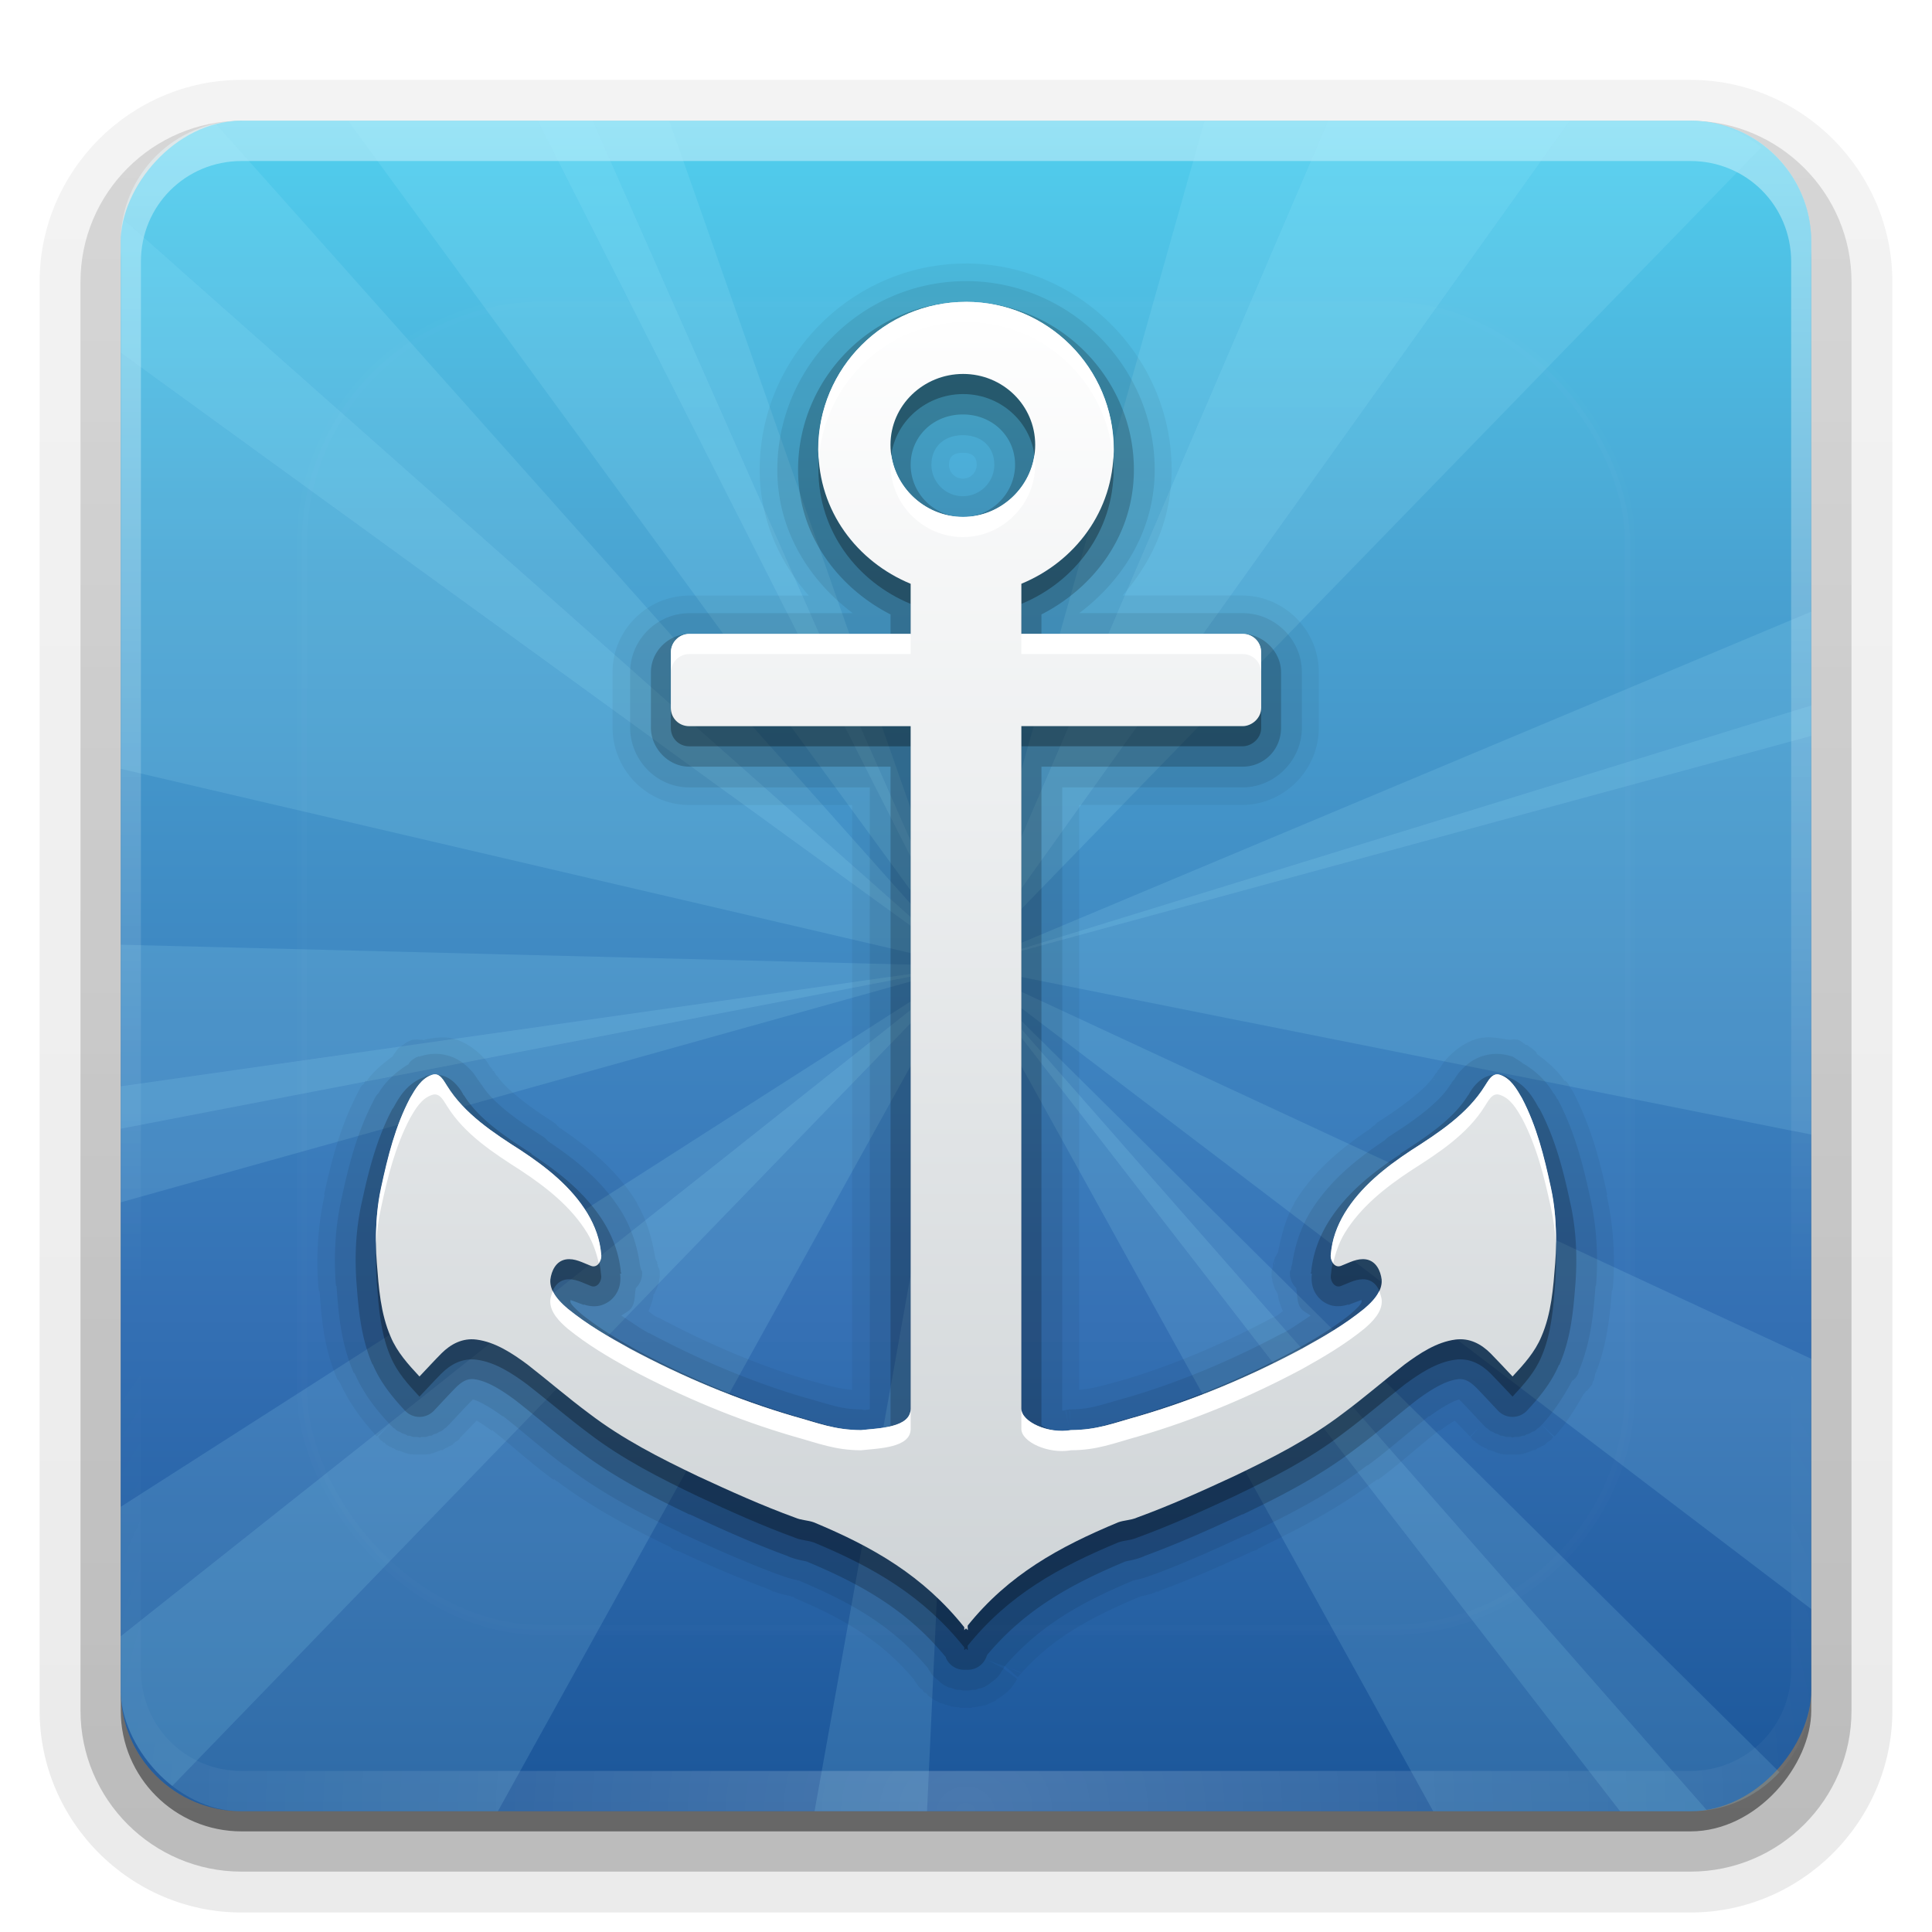 <?xml version="1.0" encoding="UTF-8" standalone="no"?>
<!-- Created with Inkscape (http://www.inkscape.org/) -->
<svg id="svg2408" xmlns:rdf="http://www.w3.org/1999/02/22-rdf-syntax-ns#" xmlns="http://www.w3.org/2000/svg" height="96" width="96" version="1.0" xmlns:cc="http://creativecommons.org/ns#" xmlns:xlink="http://www.w3.org/1999/xlink" xmlns:dc="http://purl.org/dc/elements/1.1/">
 <defs id="defs2410">
  <linearGradient id="ButtonShadow" y2="7.016" gradientUnits="userSpaceOnUse" x2="45.448" gradientTransform="matrix(1.006 0 0 .994 100 0)" y1="92.54" x1="45.448">
   <stop id="stop3750" offset="0"/>
   <stop id="stop3752" style="stop-opacity:.588" offset="1"/>
  </linearGradient>
  <linearGradient id="linearGradient3737">
   <stop id="stop3739" style="stop-color:#fff" offset="0"/>
   <stop id="stop3741" style="stop-color:#fff;stop-opacity:0" offset="1"/>
  </linearGradient>
  <linearGradient id="linearGradient3700">
   <stop id="stop3702" style="stop-color:#70a83e" offset="0"/>
   <stop id="stop3704" style="stop-color:#9fd058" offset="1"/>
  </linearGradient>
  <filter id="filter3174" color-interpolation-filters="sRGB">
   <feGaussianBlur id="feGaussianBlur3176" stdDeviation="1.71"/>
  </filter>
  <linearGradient id="linearGradient3188" y2="63.893" xlink:href="#linearGradient3737" gradientUnits="userSpaceOnUse" x2="36.357" y1="6" x1="36.357"/>
  <filter id="filter3794" height="1.384" width="1.384" color-interpolation-filters="sRGB" y="-.192" x="-.192">
   <feGaussianBlur id="feGaussianBlur3796" stdDeviation="5.28"/>
  </filter>
  <linearGradient id="linearGradient3613" y2="138.66" xlink:href="#linearGradient3737" gradientUnits="userSpaceOnUse" x2="48" y1="20.221" x1="48"/>
  <radialGradient id="radialGradient3619" xlink:href="#linearGradient3737" gradientUnits="userSpaceOnUse" cy="90.172" cx="48" gradientTransform="matrix(1.157 0 0 .996 -7.551 .197)" r="42"/>
  <clipPath id="clipPath3613">
   <rect id="rect3615" style="fill:#fff" rx="6" ry="6" height="84" width="84" y="6" x="6"/>
  </clipPath>
  <linearGradient id="linearGradient3617" y2="5.988" xlink:href="#linearGradient3700" gradientUnits="userSpaceOnUse" x2="48" y1="90" x1="48"/>
  <clipPath id="clipPath2973">
   <rect id="rect2975" style="fill:url(#linearGradient2977)" rx="6" ry="6" height="84" width="84" y="6" x="6"/>
  </clipPath>
  <linearGradient id="linearGradient2977" y2="5.988" gradientUnits="userSpaceOnUse" x2="48" y1="90" x1="48">
   <stop id="stop3702-4" style="stop-color:#70a83e" offset="0"/>
   <stop id="stop3704-4" style="stop-color:#9fd058" offset="1"/>
  </linearGradient>
  <linearGradient id="linearGradient3708" y2="5.988" gradientUnits="userSpaceOnUse" x2="48" gradientTransform="translate(0,-96)" y1="90" x1="48">
   <stop id="stop4627" style="stop-color:#51cfee" offset="0"/>
   <stop id="stop4629" style="stop-color:#49a3d2" offset=".262"/>
   <stop id="stop4631" style="stop-color:#3470b4" offset=".705"/>
   <stop id="stop4633" style="stop-color:#1b5699" offset="1"/>
  </linearGradient>
  <linearGradient id="linearGradient2928" y2="226.18" gradientUnits="userSpaceOnUse" x2="116.3" gradientTransform="matrix(.328 0 0 .341 6.361 3.973)" y1="32.375" x1="116.3">
   <stop id="stop3204" style="stop-color:#fff" offset="0"/>
   <stop id="stop3206" style="stop-color:#ced3d6" offset="1"/>
  </linearGradient>
  <linearGradient id="linearGradient3721" y2="90.239" xlink:href="#ButtonShadow" gradientUnits="userSpaceOnUse" x2="32.251" gradientTransform="translate(0,-97)" y1="6.132" x1="32.251"/>
  <linearGradient id="linearGradient3725" y2="90.239" xlink:href="#ButtonShadow" gradientUnits="userSpaceOnUse" x2="32.251" gradientTransform="matrix(1.024 0 0 1.012 -1.143 -98.071)" y1="6.132" x1="32.251"/>
 </defs>
 <g id="layer2" style="display:none">
  <rect id="rect3745" style="opacity:.9;filter:url(#filter3174);fill:url(#ButtonShadow)" rx="6" ry="6" height="85" width="86" y="7" x="105"/>
 </g>
 <g id="layer3">
  <path id="path3786" style="opacity:0.08;fill:url(#linearGradient3725)" d="m12-95.031c-5.511 0-10.031 4.52-10.031 10.031v71c0 5.511 4.52 10.031 10.031 10.031h72c5.511 0 10.031-4.52 10.031-10.031v-71c0-5.511-4.52-10.031-10.031-10.031h-72z" transform="scale(1,-1)"/>
  <path id="path3778" style="opacity:.1;fill:url(#linearGradient3725)" d="m12-94.031c-4.972 0-9.031 4.06-9.031 9.031v71c0 4.972 4.06 9.031 9.031 9.031h72c4.972 0 9.031-4.06 9.031-9.031v-71c0-4.972-4.06-9.031-9.031-9.031h-72z" transform="scale(1,-1)"/>
  <path id="path3770" style="opacity:.2;fill:url(#linearGradient3725)" d="m12-93c-4.409 0-8 3.591-8 8v71c0 4.409 3.591 8 8 8h72c4.409 0 8-3.591 8-8v-71c0-4.409-3.591-8-8-8h-72z" transform="scale(1,-1)"/>
  <rect id="rect3723" style="opacity:.3;fill:url(#linearGradient3725)" transform="scale(1,-1)" rx="7" ry="7" height="85" width="86" y="-92" x="5"/>
  <rect id="rect3716" style="opacity:.45;fill:url(#linearGradient3721)" transform="scale(1,-1)" rx="6" ry="6" height="84" width="84" y="-91" x="6"/>
 </g>
 <g id="layer1">
  <rect id="rect2419" style="fill:url(#linearGradient3708)" transform="scale(1,-1)" rx="6" ry="6" height="84" width="84" y="-90" x="6"/>
  <path id="rect3728" style="opacity:.4;fill:url(#linearGradient3188)" d="m12 6c-3.324 0-6 2.676-6 6v2 68 2c0 0.335 0.041 0.651 0.094 0.969 0.049 0.296 0.097 0.597 0.188 0.875 0.01 0.03 0.021 0.064 0.031 0.094 0.099 0.288 0.235 0.547 0.375 0.812 0.145 0.274 0.316 0.536 0.5 0.781 0.184 0.246 0.374 0.473 0.594 0.688 0.44 0.428 0.943 0.815 1.5 1.094 0.279 0.14 0.573 0.247 0.875 0.344-0.256-0.1-0.487-0.236-0.719-0.375-0.007-0.004-0.024 0.004-0.031 0-0.032-0.019-0.062-0.043-0.094-0.062-0.12-0.077-0.231-0.164-0.344-0.25-0.106-0.081-0.213-0.161-0.312-0.25-0.178-0.162-0.347-0.346-0.5-0.531-0.107-0.131-0.218-0.266-0.312-0.407-0.025-0.038-0.038-0.086-0.063-0.125-0.065-0.103-0.13-0.204-0.187-0.312-0.101-0.195-0.206-0.416-0.281-0.625-0.008-0.022-0.024-0.041-0.031-0.063-0.032-0.092-0.036-0.187-0.062-0.281-0.03-0.107-0.07-0.203-0.094-0.313-0.073-0.341-0.125-0.698-0.125-1.062v-2-68-2c0-2.782 2.218-5 5-5h2 68 2c2.782 0 5 2.218 5 5v2 68 2c0 0.364-0.052 0.721-0.125 1.062-0.044 0.207-0.088 0.398-0.156 0.594-0.008 0.022-0.023 0.041-0.031 0.062-0.063 0.174-0.138 0.367-0.219 0.531-0.042 0.083-0.079 0.17-0.125 0.25-0.055 0.097-0.127 0.188-0.188 0.281-0.094 0.141-0.205 0.276-0.312 0.406-0.143 0.174-0.303 0.347-0.469 0.5-0.011 0.01-0.02 0.021-0.031 0.031-0.138 0.126-0.285 0.234-0.438 0.344-0.103 0.073-0.204 0.153-0.312 0.219-0.007 0.004-0.024-0.004-0.031 0-0.232 0.139-0.463 0.275-0.719 0.375 0.302-0.097 0.596-0.204 0.875-0.344 0.557-0.279 1.06-0.666 1.5-1.094 0.22-0.214 0.409-0.442 0.594-0.688s0.355-0.508 0.5-0.781c0.14-0.265 0.276-0.525 0.375-0.812 0.01-0.031 0.021-0.063 0.031-0.094 0.09-0.278 0.139-0.579 0.188-0.875 0.053-0.318 0.094-0.634 0.094-0.969v-2-68-2c0-3.324-2.676-6-6-6h-72z"/>
  <path id="path3615" style="opacity:.2;fill:url(#radialGradient3619)" d="m12 90c-3.324 0-6-2.676-6-6v-2-68-2c0-0.335 0.041-0.651 0.094-0.969 0.049-0.296 0.097-0.597 0.188-0.875 0.01-0.03 0.021-0.063 0.031-0.094 0.099-0.287 0.235-0.547 0.375-0.812 0.145-0.274 0.316-0.536 0.5-0.781 0.184-0.246 0.374-0.473 0.594-0.688 0.44-0.428 0.943-0.815 1.5-1.094 0.279-0.14 0.574-0.247 0.875-0.344-0.256 0.1-0.486 0.236-0.719 0.375-0.007 0.004-0.024-0.004-0.031 0-0.032 0.019-0.062 0.043-0.094 0.062-0.12 0.077-0.231 0.164-0.344 0.25-0.106 0.081-0.213 0.161-0.312 0.25-0.178 0.161-0.347 0.345-0.5 0.531-0.107 0.13-0.218 0.265-0.312 0.406-0.025 0.038-0.038 0.086-0.063 0.125-0.065 0.103-0.13 0.204-0.187 0.312-0.101 0.195-0.206 0.416-0.281 0.625-0.008 0.022-0.024 0.041-0.031 0.063-0.032 0.092-0.036 0.187-0.062 0.281-0.03 0.107-0.07 0.203-0.094 0.312-0.073 0.342-0.125 0.699-0.125 1.062v2 68 2c0 2.782 2.218 5 5 5h2 68 2c2.782 0 5-2.218 5-5v-2-68-2c0-0.364-0.052-0.721-0.125-1.062-0.044-0.207-0.088-0.398-0.156-0.594-0.008-0.022-0.024-0.041-0.031-0.063-0.063-0.174-0.139-0.367-0.219-0.531-0.042-0.083-0.079-0.17-0.125-0.25-0.055-0.097-0.127-0.188-0.188-0.281-0.094-0.141-0.205-0.276-0.312-0.406-0.143-0.174-0.303-0.347-0.469-0.5-0.011-0.01-0.02-0.021-0.031-0.031-0.139-0.126-0.285-0.234-0.438-0.344-0.102-0.073-0.204-0.153-0.312-0.219-0.007-0.004-0.024 0.004-0.031 0-0.232-0.139-0.463-0.275-0.719-0.375 0.302 0.097 0.596 0.204 0.875 0.344 0.557 0.279 1.06 0.666 1.5 1.094 0.22 0.214 0.409 0.442 0.594 0.688s0.355 0.508 0.5 0.781c0.14 0.265 0.276 0.525 0.375 0.812 0.01 0.031 0.021 0.063 0.031 0.094 0.09 0.278 0.139 0.579 0.188 0.875 0.053 0.318 0.094 0.634 0.094 0.969v2 68 2c0 3.324-2.676 6-6 6h-72z"/>
 </g>
 <g id="layer7">
  <g id="g3855" style="opacity:.9;fill:#aef" clip-path="url(#clipPath2973)">
   <path id="path3819" style="opacity:.15;fill:#aef" d="m48 48 24-56h16l-40 56z"/>
   <path id="path3821" style="opacity:.15;fill:#aef" d="m48 48 55.25 25.677-0.48 15.993-54.77-41.67z"/>
   <path id="path3823" style="opacity:.15;fill:#aef" d="m48 48-59.828 11.516-8.969-13.25 68.797 1.734z"/>
   <path id="path3825" style="opacity:.15;fill:#aef" d="m48 48-49.311-35.783 3.536-15.604 45.775 51.387z"/>
   <path id="path3827" style="opacity:.15;fill:#aef" d="m48 48 17.519-62.073 30.436 12.714-47.955 49.359z"/>
   <path id="path3829" style="opacity:.15;fill:#aef" d="m48 48 61.64-19.001 5.85 32.461-67.49-13.46z"/>
   <path id="path3831" style="opacity:.15;fill:#aef" d="m48 48-31.246 56.42-26.723-19.331 57.969-37.089z"/>
   <path id="path3833" style="opacity:.15;fill:#aef" d="m48 48-62.812-14.651 11.304-30.988 51.508 45.639z"/>
   <path id="path3835" style="opacity:.15;fill:#aef" d="m48 48 45.81 45.403-3.692 9.027-42.118-54.43z"/>
   <path id="path3837" style="opacity:.15;fill:#aef" d="m48 48-2.97 64.43-9.168 3.31l12.138-67.74z"/>
   <path id="path3839" style="opacity:.15;fill:#aef" d="m48 48-44.859 46.343-9.065-3.585 53.924-42.758z"/>
   <path id="path3841" style="opacity:.15;fill:#aef" d="m48 48-62.116 17.366-6.016-7.67 68.132-9.696z"/>
   <path id="path3843" style="opacity:.15;fill:#aef" d="m48 48-29.147-57.537 6.35-7.396 22.797 64.933z"/>
   <path id="path3845" style="opacity:.15;fill:#aef" d="m48 48 59.482-24.939 6.921 6.864-66.403 18.074z"/>
   <path id="path3849" style="opacity:.15;fill:#aef" d="m48 48 40.187 45.793-6.897 14.437-33.29-60.23z"/>
   <path id="path3851" style="opacity:.15;fill:#aef" d="m48 48-35.958-49.184 8.152-13.767 27.806 62.951z"/>
  </g>
  <rect id="rect3873" style="fill:url(#linearGradient3617);display:none" rx="6" ry="6" height="84" width="84" y="6" x="6"/>
  <rect id="rect3880" style="fill:url(#linearGradient3617);display:none" rx="6" ry="6" height="84" width="84" y="6" x="6"/>
 </g>
 <g id="layer5">
  <rect id="rect3171" style="opacity:.1;filter:url(#filter3794);stroke:#fff;stroke-linecap:round;stroke-width:.5;fill:url(#linearGradient3613)" clip-path="url(#clipPath3613)" rx="12" ry="12" height="66" width="66" y="15" x="15"/>
 </g>
 <g id="layer6">
  <path id="path3763" style="opacity:.05" d="m48 13.094c-5.63 0-10.252 4.627-10.25 10.25-0.001 2.451 0.976 4.579 2.438 6.25h-5.938c-2.07 0-3.812 1.697-3.812 3.812v2.75c0 2.062 1.67 3.844 3.812 3.844h8.094v29.062c-0.598-0.053-0.975-0.151-2.125-0.469-2.583-0.758-5.097-1.846-7.5-3.125-0-0-0.026 0.003-0.031 0-0.02-0.011-0.043-0.02-0.062-0.031-0.028-0.012-0.042-0.025-0.062-0.031-0.119-0.069-0.229-0.176-0.344-0.25 0.166-0.388 0.246-0.679 0.25-0.844 0.001-0.002 0.061-0.06 0.062-0.062 0.001-0.002 0.03-0.092 0.031-0.094 0.001-0.002 0.061-0.092 0.062-0.094 0.001-0.002 0.03-0.091 0.031-0.094 0.001-0.002 0.03-0.091 0.031-0.094 0.001-0.002 0.031-0.091 0.031-0.094 0.001-0.002 0.031-0.091 0.031-0.094s-0-0.091 0-0.094c0-0.002 0.031-0.123 0.031-0.125 0-0.002-0-0.091 0-0.094 0-0.003-0-0.091 0-0.094 0-0.003 0-0.091 0-0.094a0.88 0.88 0 0 0 0 -0.031c-0.006-0.085-0.061-0.156-0.094-0.25-0.011-0.031 0.012-0.066 0-0.094-0.001-0.003-0.03 0.003-0.031 0-0.012-0.027 0.011-0.073 0-0.094-0.014-0.03-0.019-0.041-0.031-0.062-0.025-0.043-0.064-0.127-0.062-0.125-0.159-0.977-0.426-1.917-0.906-2.719a0.88 0.88 0 0 0 0 -0.031c-1.056-1.737-2.515-2.838-3.812-3.719-0.006-0.004-0.025 0.004-0.031 0a0.88 0.88 0 0 0 -0.062 -0.062 0.88 0.88 0 0 0 0 -0.031c-0-0-0.027 0.004-0.031 0 0.287 0.193 0.28 0.177-0.031-0.031-0.024-0.022-0.03-0.061-0.031-0.062-0.003-0.002-0.091-0.061-0.094-0.062-0.003-0.002-0.122-0.092-0.125-0.094-1.31-0.837-2.378-1.681-2.75-2.281a0.88 0.88 0 0 0 -0.031 0c-0.01-0.03-0.021-0.039-0.031-0.062a0.88 0.88 0 0 0 -0.031 -0.062c-0.001-0.001-0.02-0.02-0.031-0.031-0.005-0.005 0.007-0.025 0-0.031a0.88 0.88 0 0 0 -0.031 -0.031c-0.01-0.015-0.022 0.013-0.031 0-0.019-0.029-0.016-0.011-0.031-0.031-0.008-0.011 0.007-0.023 0-0.031-0.007-0.009 0.006-0.025 0-0.031-0.014-0.017-0.022-0.022-0.031-0.031-0.003-0.003-0.031 0-0.031 0v-0.031c-0.011-0.007-0.065-0.064-0.062-0.062-0.08-0.122-0.124-0.24-0.281-0.406-0.199-0.211-0.668-0.689-1.375-0.938-0.555-0.195-1.096-0.094-1.625 0 0.075 0.027 0.18 0.075 0.156 0.062-0.027-0.014-0.164-0.037-0.281-0.062-0.1 0.022-0.216-0.03-0.312 0-0.019 0.005-0.047-0.005-0.062 0s-0.05-0.005-0.062 0c-0.003 0.001-0.153 0.061-0.156 0.062-0.003 0.001-0.122 0.061-0.125 0.062-0.003 0.002-0.091 0.061-0.094 0.062-0.003 0.002-0.122 0.092-0.125 0.094-0.003 0.002-0.091 0.06-0.094 0.062-0.003 0.002-0.123 0.091-0.125 0.094-0.002 0.002-0.092 0.122-0.094 0.125-0.002 0.003-0.06 0.091-0.062 0.094a0.88 0.88 0 0 0 -0.094 0.125 0.88 0.88 0 0 0 0 0.031c-0.577 0.424-1.058 0.848-1.312 1.25l-0.032-0.033-0.063 0.062a0.88 0.88 0 0 0 -0.031 0.062c-0.001 0.001-0.01 0.036-0.031 0.062s-0.062 0.03-0.062 0.031c-0.002 0.003-0.092 0.122-0.094 0.125-0.002 0.003-0.061 0.122-0.062 0.125-0.001 0.002-0.017 0.032-0.031 0.062s-0.031 0.061-0.031 0.062c-0.918 1.77-1.349 3.529-1.688 5.094h0.031c-0.348 1.561-0.425 3.094-0.312 4.562a0.88 0.88 0 0 0 0.031 0.188 0.88 0.88 0 0 0 0.031 0.062c0.091 1.188 0.182 2.725 0.875 4.344 0.009 0.022 0.046 0.037 0.062 0.062 0.021 0.032 0.033 0.06 0.062 0.094 0.537 1.175 1.267 2.068 1.844 2.688l0.657-0.595c-0.311 0.303-0.578 0.609-0.594 0.625l0.031 0.031 0.031 0.031c0.004 0.004-0.003 0.029 0 0.031 0.006 0.006 0.023 0.023 0.031 0.031l0.031 0.031s0.054 0.03 0.094 0.062c0.006 0.006 0.023 0.023 0.031 0.031 0.004 0.003 0 0.031 0 0.031 0.004 0.004 0.029-0.003 0.031 0 0 0 0.025-0.005 0.031 0 0.015 0.013 0.031 0.031 0.031 0.031 0.037 0.03 0.062 0.062 0.062 0.062 0 0 0.03 0.03 0.031 0.031 0.009 0.006 0.02-0.008 0.031 0s0.023 0.025 0.031 0.031c0 0 0.066 0.034 0.125 0.062 0.03 0.014 0.046 0.023 0.062 0.031 0.01 0.005 0.032 0.031 0.031 0.031 0.013 0.006 0.041-0.011 0.062 0 0.01 0.005 0.031 0.031 0.031 0.031 0.047 0.023 0.094 0.063 0.094 0.062 0.002 0.001 0.027-0.001 0.031 0 0.005 0.004 0.027-0.003 0.031 0 0.012 0.004 0.022 0.028 0.031 0.031 0.022 0.011 0.049-0.006 0.062 0 0.078 0.023 0.144 0.062 0.25 0.094 0.012 0.004 0.021-0.003 0.031 0 0.012 0.004 0.023 0.028 0.031 0.031 0.003 0.001 0.027-0.002 0.031 0 0.011 0.003 0.063-0 0.062 0 0.005 0.002-0.004 0.03 0 0.031 0 0 0.283 0.031 0.281 0.031 0.005 0.002 0.027-0.001 0.031 0 0 0 0.05 0 0.062 0 0.062 0.01 0.125 0 0.125 0 0.139-0.001 0.252 0 0.312 0 0.012-0 0.063-0 0.062 0 0.004-0.001 0.026 0.002 0.031 0 0 0 0.283-0.032 0.281-0.031 0.004-0.001-0.005-0.029 0-0.031 0.027-0.004 0.032 0.005 0.062 0 0.004-0.002 0.028 0.001 0.031 0 0.009-0.003 0.02-0.027 0.031-0.031 0.011-0.002 0.025 0.001 0.031 0 0.106-0.033 0.174-0.07 0.25-0.094 0.028-0.009 0.094-0.031 0.094-0.031 0.011-0.005 0.021 0.005 0.031 0 0.004-0.001 0.029 0.001 0.031 0 0 0 0.047-0.039 0.094-0.062 0.009-0.003 0.02-0.027 0.031-0.031 0.022-0.011 0.053-0.012 0.094-0.031 0.016-0.008 0.034-0.017 0.062-0.031 0.01-0.005 0.031-0.031 0.031-0.031 0.038-0.019 0.094-0.031 0.094-0.031 0.009-0.006 0.02-0.023 0.031-0.031 0.012-0.008 0.022 0.006 0.031 0 0.001-0.001 0.031-0.031 0.031-0.031 0 0 0.024-0.031 0.062-0.062 0.009-0.006 0.02-0.023 0.031-0.031 0.038-0.031 0.094-0.062 0.094-0.062 0.039-0.032 0.094-0.063 0.094-0.062 0.006-0.006 0.023-0.023 0.031-0.031l0.031-0.031c0.003-0.003-0.004-0.027 0-0.031l0.031-0.031c0.012-0.012 0.022-0.022 0.031-0.031l0.032-0.031c0.271-0.287 0.512-0.53 0.75-0.781 0.216 0.122 0.469 0.295 0.75 0.5h0.031v-0.031c0.016 0.013 0.046 0.019 0.062 0.031-0.018-0.011-0.046 0.012-0.062 0 0.019 0.013 0.041 0.02 0.062 0.031 0.909 0.713 1.829 1.56 2.969 2.406h0.031v-0.031c0.055 0.042 0.101 0.084 0.156 0.125 0.006 0.003 0.031 0 0.031 0 0.006 0.002 0.019 0.027 0.031 0.031 1.827 1.356 3.742 2.344 5.562 3.219a0.88 0.88 0 0 0 0.157 0.124c-0.027-0.013-0.006-0 0.062 0.031a0.88 0.88 0 0 0 0.062 0c0.001 0 0.021-0.004 0.031 0v0.031c0.037 0.017 0.088 0.014 0.125 0.031 1.412 0.653 2.894 1.296 4.438 1.875 0 0 0.099 0.052 0.125 0.062 0.005 0.002 0.039 0.019 0.062 0.031 0.015 0.007 0.009 0.021 0.031 0.031 0.05 0.023 0.049-0.013 0.094 0 0.031 0.009 0.034 0.026 0.062 0.031 0.286 0.109 0.532 0.144 0.719 0.188 0.028 0.017 0.072 0.04 0.062 0.031-0.004-0.003 0.031 0 0.031 0 0.029 0.009 0.102 0.02 0.125 0.031 0.062 0.029 0.066 0.083 0.344 0.031 0-0-0.25-0-0.25 0 0 0-0.094-0.031-0.094-0.031 0 0-0.08 0.004-0.094 0 2.578 1.081 4.408 2.174 6 4.062 0.01 0.012 0.021 0.019 0.031 0.031 0.002 0.005-0.003 0.026 0 0.031 0.004 0.009 0.027 0.022 0.031 0.031 0.003 0.003-0.004 0.027 0 0.031 0.004 0.007 0.028-0.006 0.031 0-0.002-0.004 0 0.031 0 0.031s0.024 0.021 0.031 0.031c0.039 0.053 0.127 0.189 0.125 0.188l0.031 0.031c0.011 0.011 0.016 0.016 0.031 0.031s0.019 0.019 0.031 0.031l0.031 0.031c0.002 0.002 0.027-0.004 0.031 0l0.031 0.031c0.012 0.012 0.022 0.022 0.031 0.031 0.004 0.004-0.003 0.029 0 0.031 0 0 0.096 0.096 0.094 0.094 0.003 0.002 0.026-0.004 0.031 0-0-0 0.027-0.004 0.031 0 0.007 0.005-0.008 0.025 0 0.031 0.007 0.006 0.023-0.007 0.031 0 0.007 0.005-0.006 0.027 0 0.031 0.007 0.006 0.027-0.004 0.031 0 0.002 0.001-0.001 0.03 0 0.031 0 0 0.093 0.093 0.094 0.094 0.004 0.003 0.025-0.004 0.031 0 0.012 0.009 0.016 0.02 0.031 0.031s0.02 0.023 0.031 0.031c0.006 0.004 0.028-0.002 0.031 0-0.002-0.001 0 0.031 0 0.031s0.094 0.031 0.094 0.031c0.004 0.003-0.007 0.027 0 0.031 0.015 0.009 0.043 0.02 0.062 0.031s0.048 0.023 0.062 0.031c-0.001-0.001 0.031 0 0.031 0s0.031 0.031 0.031 0.031c0.001 0 0.03-0.001 0.031 0 0.012 0.006 0.016 0.023 0.031 0.031 0.016 0.008 0.051 0.025 0.062 0.031 0 0 0.17 0.046 0.219 0.062 0.009 0.003 0.032 0.031 0.031 0.031 0.014 0.003 0.043-0.004 0.062 0s0.048-0.003 0.062 0c0.007 0.002-0.005 0.03 0 0.031-0.003-0.001 0.031 0 0.031 0s0.094 0.031 0.094 0.031c0.003 0.001 0.025-0.002 0.031 0 0.012 0.003 0.016 0.027 0.031 0.031 0.016 0.004 0.051-0.003 0.062 0 0 0 0.223 0.031 0.219 0.031 0.032 0.003 0.092-0.004 0.125 0 0.007 0.001-0.003 0.031 0 0.031-0.004-0.001 0.031 0 0.031 0a0.88 0.88 0 0 0 0.125 0c0.001 0 0.03-0 0.031 0 0.018 0 0.064 0.001 0.094 0-0.014 0-0.013 0.001 0.031 0a0.88 0.88 0 0 0 0.031 0h0.031c0.026 0 0.046 0 0.062 0a0.88 0.88 0 0 0 0.156 0c0.004-0.001 0.023 0.001 0.031 0 0.01-0.002 0.018-0.029 0.031-0.031a0.88 0.88 0 0 0 0.125 0s0.266-0.054 0.312-0.062c-0 0 0.024 0.002 0.031 0 0.014-0.006 0.043-0.023 0.062-0.031 0.02-0.004 0.048 0.003 0.062 0-0.004 0.001 0.031 0 0.031 0s0.157-0.063 0.156-0.062c0.015-0.006 0.043-0.023 0.062-0.031 0.02-0.008 0.048-0.025 0.062-0.031 0 0 0.158-0.064 0.156-0.062 0.014-0.009 0.043-0.02 0.062-0.031s0.048-0.022 0.062-0.031c0.007-0.004-0.004-0.029 0-0.031 0 0 0.096-0.064 0.094-0.062 0.003-0.002 0.026 0.004 0.031 0 0.011-0.009 0.016-0.02 0.031-0.031s0.019-0.022 0.031-0.031c0.006-0.004 0.028 0.003 0.031 0 0 0 0.001-0.032 0-0.031 0.003-0.002 0.025 0.004 0.031 0 0.012-0.009 0.016-0.02 0.031-0.031s0.02-0.023 0.031-0.031c0.006-0.004 0.028 0.002 0.031 0 0.001-0.001-0.002-0.03 0-0.031 0.004-0.003 0.025 0.004 0.031 0 0.012-0.009 0.016-0.019 0.031-0.031s0.02-0.023 0.031-0.031c0.006-0.004 0.028 0.002 0.031 0l0.094-0.094c0.003-0.003 0.025-0.025 0.031-0.031 0.012-0.012 0.016-0.016 0.031-0.031l0.031-0.031 0.031-0.031s0.095-0.095 0.094-0.094c0.002-0.003-0.004-0.025 0-0.031 0.009-0.012 0.02-0.016 0.031-0.031s0.022-0.02 0.031-0.031c0.004-0.006-0.003-0.028 0-0.031 0-0 0.031 0 0.031 0 0 0 0.032-0.095 0.031-0.094 0.002-0.004 0.027 0.007 0.031 0 0.009-0.014 0.019-0.043 0.031-0.062 0.015-0.022 0.031-0.062 0.031-0.062 0.012-0.016 0.023-0.02 0.031-0.031 0.004-0.006-0.002-0.029 0-0.031l-0.023-0.03-0.656-0.5-0.781-0.406s0.442 0.159 0.875 0.312l0.625 0.531c1.571-1.832 3.438-2.895 6-3.969 0.125-0.052 0.141-0.064 0.062-0.031 0.192-0.043 0.468-0.1 0.781-0.219 0.015-0.006 0.016-0.025 0.031-0.031 0.014-0.002 0.016 0.002 0.031 0a0.88 0.88 0 0 0 0.094 0c0.022-0.01 0.016-0.024 0.031-0.031 0.024-0.012 0.058-0.029 0.062-0.031 1.596-0.592 3.114-1.267 4.562-1.938 0.002-0.001 0.092-0.031 0.094-0.031 0.002-0.001 0.092-0.03 0.094-0.031 0.002-0.001 0.06-0.03 0.062-0.031a0.88 0.88 0 0 0 0.062 -0.062c0.028-0.014 0.065-0.018 0.094-0.031a0.88 0.88 0 0 0 0.094 -0.061c1.802-0.867 3.693-1.847 5.5-3.188 0.008-0.003 0.031-0.031 0.031-0.031 0.007-0.005 0.024 0.005 0.031 0 0.055-0.041 0.101-0.083 0.156-0.125v0.031h0.031c1.14-0.846 2.06-1.693 2.969-2.406 0.021-0.011 0.043-0.019 0.062-0.031-0.016 0.012-0.044-0.011-0.062 0 0.016-0.013 0.046-0.019 0.062-0.031v0.031c0.009-0.006 0.023 0.006 0.031 0 0.281-0.205 0.534-0.378 0.75-0.5 0.238 0.251 0.479 0.494 0.75 0.781l0.625-0.594c-0.311 0.303-0.578 0.609-0.594 0.625l0.031 0.031 0.031 0.031c0.004 0.004-0.003 0.029 0 0.031 0.006 0.006 0.023 0.023 0.031 0.031l0.031 0.031s0.054 0.03 0.094 0.062c0.006 0.006 0.023 0.023 0.031 0.031 0.004 0.003 0 0.031 0 0.031 0.004 0.004 0.029-0.003 0.031 0 0.029 0.024 0.062 0.031 0.062 0.031 0.037 0.03 0.062 0.062 0.062 0.062 0 0 0.03 0.03 0.031 0.031 0.009 0.006 0.02-0.008 0.031 0s0.023 0.025 0.031 0.031c0 0 0.066 0.034 0.125 0.062 0.03 0.014 0.046 0.023 0.062 0.031 0.01 0.005 0.032 0.031 0.031 0.031 0.013 0.006 0.041-0.011 0.062 0 0.01 0.005 0.031 0.031 0.031 0.031 0.047 0.023 0.094 0.063 0.094 0.062 0.002 0.001 0.027-0.001 0.031 0 0.005 0.004 0.027-0.003 0.031 0 0 0 0.028-0.001 0.031 0 0.005 0.002-0.004 0.03 0 0.031 0.002 0.001 0.027-0.001 0.031 0 0.009 0.005 0.025-0.003 0.031 0 0.078 0.023 0.144 0.062 0.25 0.094 0.012 0.004 0.021-0.003 0.031 0 0.012 0.004 0.023 0.028 0.031 0.031 0.003 0.001 0.027-0.002 0.031 0 0.011 0.003 0.063-0 0.062 0 0.005 0.002-0.004 0.03 0 0.031 0 0 0.283 0.031 0.281 0.031 0.005 0.002 0.027-0.001 0.031 0 0 0 0.05 0 0.062 0 0.087-0.001 0.353 0 0.438 0 0.012-0 0.063-0 0.062 0 0.004-0.001 0.026 0.002 0.031 0 0 0 0.283-0.032 0.281-0.031 0.004-0.001-0.005-0.029 0-0.031 0.027-0.004 0.032 0.005 0.062 0 0.004-0.002 0.028 0.001 0.031 0 0.009-0.003 0.02-0.027 0.031-0.031 0.011-0.002 0.025 0.001 0.031 0 0.106-0.033 0.174-0.07 0.25-0.094 0.028-0.009 0.094-0.031 0.094-0.031 0.011-0.005 0.021 0.005 0.031 0 0.004-0.001 0.029 0.001 0.031 0 0 0 0.047-0.039 0.094-0.062 0.009-0.003 0.02-0.027 0.031-0.031 0.022-0.011 0.053-0.012 0.094-0.031 0.016-0.008 0.034-0.017 0.062-0.031 0.01-0.005 0.031-0.031 0.031-0.031 0.038-0.019 0.094-0.031 0.094-0.031 0.009-0.006 0.02-0.023 0.031-0.031 0.012-0.008 0.022 0.006 0.031 0 0.001-0.001 0.031-0.031 0.031-0.031 0 0 0.024-0.031 0.062-0.062 0.009-0.006 0.02-0.023 0.031-0.031 0.039-0.03 0.094-0.061 0.094-0.061 0.039-0.032 0.094-0.063 0.094-0.062 0.006-0.006 0.023-0.023 0.031-0.031l0.031-0.031c0.003-0.003-0.004-0.027 0-0.031l0.031-0.031 0.031-0.031-0.594-0.625 0.656 0.594c0.501-0.538 0.986-1.287 1.438-2.094 0.002-0.002 0.092-0.092 0.094-0.094 0-0-0.007-0.024 0-0.031 0.022-0.022 0.061-0.03 0.062-0.031 0.002-0.002 0.092-0.092 0.094-0.094 0.002-0.002 0.061-0.092 0.062-0.094 0.002-0.002 0.061-0.06 0.062-0.062 0.002-0.002 0.061-0.091 0.062-0.094 0.001-0.002 0.03-0.123 0.031-0.125 0.001-0.002 0.061-0.091 0.062-0.094 0.003-0.007-0.003-0.023 0-0.031 0.003-0.007-0.003-0.024 0-0.031 0.002-0.006-0.003-0.024 0-0.031 0.003-0.009 0.028-0.021 0.031-0.031 0.003-0.01-0.003-0.02 0-0.031 0.004-0.01-0.004-0.021 0-0.031 0.013-0.057 0.03-0.18 0.031-0.219 0.001 0.053 0.003 0.081 0 0.125 0.598-1.522 0.724-2.965 0.812-4.094a0.88 0.88 0 0 0 0 -0.031c0.002-0.019 0.03-0.043 0.031-0.062a0.88 0.88 0 0 0 0.031 -0.156c0.112-1.469 0.036-3.001-0.312-4.562h0.031c-0.343-1.585-0.778-3.366-1.719-5.157a0.88 0.88 0 0 0 -0.063 -0.094c-0.001-0.003-0.03 0.003-0.031 0-0.002-0.006 0-0.031 0-0.031-0-0.001 0.004-0.024 0-0.031-0-0-0.029 0.005-0.031 0-0.004-0.007 0.006-0.019 0-0.031-0.001-0.001-0.02-0.02-0.031-0.031-0-0.001 0.007-0.021 0-0.031a0.88 0.88 0 0 0 -0.031 -0.031v-0.031a0.88 0.88 0 0 0 -0.125 -0.157l-0.062-0.062-0.031 0.031c-0.257-0.413-0.736-0.888-1.375-1.344-0.007-0.005 0.007-0.026 0-0.031a0.88 0.88 0 0 0 -0.062 -0.094s-0.215-0.185-0.219-0.188c-0.011-0.007-0.044-0.02-0.062-0.031-0.036-0.023-0.075-0.062-0.125-0.094-0.039-0.025-0.055-0.006-0.094-0.031a0.88 0.88 0 0 0 -0.031 0c-0.003-0.003 0.011-0.021 0-0.031-0.007-0.006-0.038-0.012-0.062-0.031a0.88 0.88 0 0 0 -0.312 -0.188c-0.019-0.006-0.043 0.006-0.062 0-0.116-0.036-0.254 0.024-0.375 0-0.029 0.007-0.04-0.007-0.062 0-0.529-0.094-1.07-0.195-1.625 0-0.707 0.248-1.176 0.726-1.375 0.938-0.184 0.196-0.264 0.343-0.344 0.469l-0.031 0.031c-0.009 0.014-0.024 0.051-0.031 0.062-0.002 0.003-0.029-0.003-0.031 0a0.88 0.88 0 0 0 0 0.031 0.88 0.88 0 0 0 -0.031 0c-0.01 0.015 0.011 0.013 0 0.031-0.018 0.025-0.03 0.061-0.031 0.062-0.011 0.011-0.031 0.031-0.031 0.031a0.88 0.88 0 0 0 -0.094 0.125c-0.372 0.6-1.44 1.444-2.75 2.281-0.002 0.001-0.092 0.061-0.094 0.062-0.002 0.001-0.061 0.061-0.062 0.062-0.002 0.001-0.061 0.061-0.062 0.062-0.001 0.001-0.019 0.02-0.031 0.031-0.007 0.007-0.024-0.007-0.031 0-0.012 0.011-0.031 0.031-0.031 0.031-0.033 0.032-0.092 0.092-0.094 0.094-1.304 0.884-2.758 1.984-3.812 3.719a0.88 0.88 0 0 0 0 0.031c-0.429 0.717-0.637 1.574-0.812 2.438-0.012 0.015-0.031 0.031-0.031 0.031-0 0-0.062 0.125-0.062 0.125-0 0.001-0.059 0.083-0.062 0.094s0.003 0.023 0 0.031c-0.005 0.017-0.026 0.045-0.031 0.062-0.011 0.035-0.009 0.085 0 0.062a0.88 0.88 0 0 0 -0.062 0.156c-0.004 0.019 0.002 0.036 0 0.062a0.88 0.88 0 0 0 0 0.031c-0.001 0.027-0.001 0.032 0 0.062-0.022 0.072-0.058 0.125-0.062 0.188a0.88 0.88 0 0 0 0 0.031c-0 0.002-0 0.091 0 0.094 0 0.002-0 0.091 0 0.094 0 0.002-0 0.091 0 0.094 0 0.002 0.031 0.091 0.031 0.094 0 0.002-0 0.091 0 0.094 0 0.002 0.031 0.091 0.031 0.094 0.001 0.002 0.031 0.092 0.031 0.094 0.001 0.002 0.03 0.092 0.031 0.094 0.001 0.002 0.03 0.092 0.031 0.094 0.001 0.002 0.03 0.06 0.031 0.062 0.001 0.002 0.061 0.092 0.062 0.094 0.001 0.002 0.03 0.092 0.031 0.094 0.001 0.001 0.018 0.012 0.031 0.031 0.004 0.165 0.084 0.456 0.25 0.844-0.114 0.074-0.224 0.181-0.344 0.25-0.02 0.011-0.043 0.02-0.062 0.031-0.028 0.012-0.05 0.025-0.062 0.031-0.005 0.003-0.031-0-0.031 0-2.403 1.279-4.917 2.367-7.5 3.125-1.15 0.318-1.527 0.416-2.125 0.469v-29.062h8.094c2.055 0 3.812-1.7 3.812-3.844v-2.75c0-2.128-1.754-3.812-3.812-3.812h-5.938c1.461-1.671 2.438-3.799 2.438-6.25 0.002-5.623-4.62-10.25-10.25-10.25zm-0.156 9.406c0.291 0 0.442 0.072 0.531 0.156s0.156 0.206 0.156 0.438c0 0.381-0.303 0.688-0.688 0.688-0.384 0-0.688-0.307-0.688-0.688-0-0.231 0.067-0.353 0.156-0.438 0.089-0.084 0.239-0.156 0.531-0.156zm-23.125 31.125c-0.005-0.021 0.022-0.043 0.031 0 0.002 0.011-0.005 0.03 0 0.062-0.006-0.031-0.029-0.052-0.031-0.062zm46.531 0c0.009-0.043 0.036-0.021 0.031 0-0.003 0.011-0.025 0.032-0.031 0.062 0.005-0.033-0.002-0.052 0-0.062zm-7.875 9.031c-0.017 0.026-0.011 0.108-0.031 0.156-0.001 0.003-0.03-0.003-0.031 0 0.036-0.126 0.117-0.242 0.062-0.156zm15.906 5.312c0.007 0.021 0.031 0.063 0.031 0.062 0.002 0.005 0 0.031 0 0.031 0.004 0.016-0 0.062 0 0.062-0.006-0.023-0.012-0.084-0.031-0.156zm-26.344 2.125h0.031l0.156 0.844s-0.091-0.425-0.188-0.844zm0.188 0h0.031l0.062 0.812s-0.045-0.41-0.094-0.812zm-2.968 12.782c0.26 0.092 0.544 0.21 0.562 0.219-0.001 0.005 0.001 0.029 0 0.031l-0.562-0.25z"/>
  <path id="path3759" style="opacity:0.08" d="m48 13.969c-5.148 0-9.377 4.235-9.375 9.375-0.001 2.995 1.562 5.479 3.75 7.125h-8.125c-1.586 0-2.938 1.309-2.938 2.938v2.75c0 1.585 1.288 2.969 2.938 2.969h8.969v30.906c-0.093 0.012-0.148 0.019-0.25 0.031a1.019 1.019 0 0 0 -0.031 0 1.019 1.019 0 0 0 -0.156 -0.031c-0.972-0.006-1.457-0.219-2.812-0.594-2.659-0.781-5.232-1.879-7.688-3.188-0.008-0.005-0.023 0.005-0.031 0-0.516-0.286-0.921-0.587-1.375-0.875 0.153-0.12 0.365-0.212 0.469-0.344 0.234-0.298 0.177-0.676 0.25-1.031a1.019 1.019 0 0 0 0.312 -0.781c-0.007-0.092-0.045-0.094-0.062-0.156-0.03-0.107-0.057-0.27-0.062-0.281-0.006-0.013 0.005 0.119 0.031 0.219-0.114-1.008-0.431-1.954-0.908-2.75-0.975-1.605-2.369-2.663-3.656-3.531a1.019 1.019 0 0 0 -0.031 -0.031c-0.012-0.008-0.02-0.024-0.031-0.031a1.019 1.019 0 0 0 -0.219 -0.188c-1.338-0.854-2.495-1.698-3.031-2.562a1.019 1.019 0 0 0 -0.062 -0.062c0.017 0.025-0.008-0.042 0-0.031a1.019 1.019 0 0 0 -0.064 -0.065c-0.01-0.017 0.013-0.011 0-0.031 0 0-0.015-0.015-0.031-0.031-0.006-0.01-0.025-0.021-0.031-0.031-0.086-0.135-0.178-0.293-0.344-0.469-0.175-0.186-0.504-0.513-1-0.688-0.548-0.192-1.045-0.169-1.562 0-0.036 0.009-0.021-0.015-0.062 0a1.019 1.019 0 0 0 -0.469 0.344 1.019 1.019 0 0 0 0 0.031c-0.8 0.471-1.28 1.051-1.5 1.438 0-0-0.063 0.063-0.062 0.062a1.019 1.019 0 0 0 -0.156 0.25c-0.88 1.674-1.286 3.367-1.625 4.938-0.327 1.463-0.388 2.916-0.281 4.312a1.019 1.019 0 0 0 0.031 0.031c0.097 1.225 0.183 2.738 0.844 4.281 0.02 0.047 0.039 0.023 0.062 0.062 0.479 1.097 1.176 1.914 1.75 2.531-0-0 0.094 0.094 0.094 0.094-0-0 0.063 0.063 0.062 0.062-0-0 0.094 0.063 0.094 0.062-0-0 0.063 0.063 0.062 0.062-0-0 0.094 0.063 0.094 0.062-0-0 0.094 0.031 0.094 0.031-0-0 0.094 0.063 0.094 0.062-0-0 0.094 0.031 0.094 0.031-0-0 0.094 0.031 0.094 0.031-0-0 0.094 0.063 0.094 0.062-0-0 0.094 0 0.094 0-0-0 0.094 0.031 0.094 0.031-0-0 0.094 0.031 0.094 0.031-0-0 0.094 0 0.094 0-0-0 0.126 0 0.125 0s0.094 0.031 0.094 0.031 0.094-0.031 0.094-0.031c-0.001 0 0.126-0 0.125 0-0 0 0.094-0 0.094 0-0 0 0.094-0.031 0.094-0.031-0 0 0.094-0.031 0.094-0.031-0 0 0.094-0 0.094 0-0 0 0.094-0.063 0.094-0.062-0 0 0.094-0.031 0.094-0.031-0 0 0.094-0.031 0.094-0.031-0 0 0.094-0.063 0.094-0.062-0 0 0.094-0.032 0.094-0.031-0 0 0.094-0.063 0.094-0.062-0 0 0.063-0.063 0.062-0.062-0 0 0.094-0.063 0.094-0.062-0 0 0.063-0.063 0.062-0.062-0 0 0.094-0.094 0.094-0.094 0.374-0.395 0.743-0.801 1.062-1.125 0.219-0.214 0.103-0.12 0.062-0.125 0.271 0.035 0.873 0.363 1.531 0.844 0.01 0.008 0.021-0.008 0.031 0 0.964 0.751 1.906 1.602 3.031 2.438 0.007 0.005 0.024-0.005 0.031 0 1.856 1.414 3.834 2.426 5.75 3.344a1.019 1.019 0 0 0 0.031 0.031c0.02 0.009 0.042 0.022 0.062 0.031a1.019 1.019 0 0 0 0.094 0.032c1.478 0.685 3.027 1.376 4.625 1.969 0.007 0.004 0.06 0.014 0.094 0.031 0.024 0.012 0.039 0.021 0.062 0.031 0.01 0.005 0.023-0.004 0.031 0 0.29 0.116 0.53 0.176 0.719 0.219 0.132 0.03 0.147 0.033 0.156 0.031 0.004-0.001 0.117 0.051 0.062 0.031 2.655 1.113 4.666 2.302 6.375 4.344 0.005 0.006-0.005 0.026 0 0.031 0.016 0.028 0.094 0.126 0.094 0.125-0-0.001 0.063 0.126 0.062 0.125-0-0.001 0.125 0.126 0.125 0.125-0-0.001 0.094 0.094 0.094 0.094-0.001-0.001 0.126 0.094 0.125 0.094-0.001-0 0.094 0.094 0.094 0.094-0.001-0 0.126 0.094 0.125 0.094-0.001-0 0.157 0.094 0.156 0.094-0.001-0 0.126 0.063 0.125 0.062-0.001-0 0.157 0.031 0.156 0.031-0.001-0 0.157 0.063 0.156 0.062-0.001-0 0.126 0.031 0.125 0.031-0.001-0 0.157 0 0.156 0-0.001-0 0.157 0.031 0.156 0.031-0-0 0.033 0.001 0.062 0 0.015-0 0.016 0 0.031 0 0.03-0.001 0.063-0 0.062 0 0.012 0 0.031-0 0.031 0 0.032 0.001 0.063-0 0.062 0-0.001 0 0.188-0.031 0.188-0.031-0.001 0 0.157-0 0.156 0-0.001 0 0.157-0.063 0.156-0.062-0.001 0 0.157-0.032 0.156-0.031-0.001 0 0.157-0.063 0.156-0.062-0.001 0 0.157-0.094 0.156-0.094-0.001 0 0.126-0.094 0.125-0.094-0.001 0 0.126-0.094 0.125-0.094-0.001 0.001 0.126-0.094 0.125-0.094-0.001 0.001 0.126-0.126 0.125-0.125-0.001 0.001 0.094-0.126 0.094-0.125-0 0.001 0.094-0.157 0.094-0.156-0 0.001 0.094-0.126 0.094-0.125-0 0 0.011-0.051 0.031-0.094 0.008-0.018 0.026-0.021 0.031-0.031 1.685-1.965 3.695-3.122 6.312-4.219 0.023-0.01 0.039-0.022 0.062-0.031 0.009 0.002 0.024-0.002 0.156-0.031 0.189-0.042 0.429-0.103 0.719-0.219 0.009-0.004 0.021 0.005 0.031 0 0.024-0.011 0.039-0.019 0.062-0.031 0.022-0.01 0.108-0.04 0.094-0.031 1.588-0.59 3.123-1.288 4.594-1.969a1.019 1.019 0 0 0 0.188 -0.062 1.019 1.019 0 0 0 0.031 -0.031c1.916-0.918 3.894-1.929 5.75-3.344 0.007-0.005 0.024 0.005 0.031 0 1.125-0.835 2.067-1.687 3.031-2.438 0.01-0.008 0.021 0.008 0.031 0 0.658-0.481 1.261-0.809 1.531-0.844-0.041 0.005-0.156-0.089 0.062 0.125 0.32 0.324 0.689 0.73 1.062 1.125-0-0 0.094 0.094 0.094 0.094-0-0 0.063 0.063 0.062 0.062-0-0 0.094 0.063 0.094 0.062-0-0 0.063 0.063 0.062 0.062-0-0 0.094 0.063 0.094 0.062-0-0 0.094 0.031 0.094 0.031-0-0 0.094 0.063 0.094 0.062-0-0 0.094 0.031 0.094 0.031-0-0 0.094 0.031 0.094 0.031-0-0 0.094 0.063 0.094 0.062-0-0 0.094 0 0.094 0-0-0 0.094 0.031 0.094 0.031-0-0 0.094 0.031 0.094 0.031-0-0 0.094 0 0.094 0-0-0 0.126 0 0.125 0s0.094 0.031 0.094 0.031 0.094-0.031 0.094-0.031c-0.001 0 0.126-0 0.125 0-0 0 0.094-0 0.094 0-0 0 0.094-0.031 0.094-0.031-0 0 0.094-0.031 0.094-0.031-0 0 0.094-0 0.094 0-0 0 0.094-0.063 0.094-0.062-0 0 0.094-0.031 0.094-0.031-0 0 0.094-0.031 0.094-0.031-0 0 0.094-0.063 0.094-0.062-0 0 0.094-0.032 0.094-0.031-0 0 0.094-0.063 0.094-0.062-0 0 0.063-0.063 0.062-0.062-0 0 0.094-0.063 0.094-0.062-0 0 0.063-0.063 0.062-0.062-0 0 0.094-0.094 0.094-0.094 0.495-0.532 1.038-1.308 1.5-2.188 0.003-0.006 0.028 0.006 0.031 0a1.019 1.019 0 0 0 0.281 -0.375c0.009-0.021-0.007-0.011 0-0.031 0.009-0.022-0.007-0.011 0-0.031 0.649-1.533 0.747-3.033 0.844-4.25a1.019 1.019 0 0 0 0.027 -0.031c0.107-1.397 0.045-2.849-0.281-4.312-0.339-1.57-0.745-3.264-1.625-4.938a1.019 1.019 0 0 0 -0.062 -0.062c-0.002-0.004 0.002-0.027 0-0.031a1.019 1.019 0 0 0 -0.063 -0.093 1.019 1.019 0 0 0 -0.031 -0.063c0 0-0.063-0.063-0.062-0.062-0.221-0.39-0.69-0.998-1.5-1.469-0.008-0.004-0.023 0.004-0.031 0-0.002-0.003 0-0.031 0-0.031-0-0-0.377-0.24-0.438-0.281-0.005-0.003-0.031-0.031-0.031-0.031-0.019-0.006-0.013 0.005-0.031 0-0.517-0.169-1.015-0.192-1.562 0-0.496 0.174-0.825 0.502-1 0.688-0.166 0.176-0.257 0.334-0.344 0.469-0.006 0.01-0.025 0.021-0.031 0.031-0.016 0.016-0.031 0.031-0.031 0.031a1.019 1.019 0 0 0 -0.063 0.093c0.008-0.011-0.017 0.056 0 0.031a1.019 1.019 0 0 0 -0.062 0.062c-0.536 0.864-1.693 1.708-3.031 2.562a1.019 1.019 0 0 0 -0.156 0.125 1.019 1.019 0 0 0 -0.062 0.062c-1.307 0.876-2.725 1.96-3.719 3.594-0.472 0.788-0.79 1.723-0.906 2.719 0.023-0.073 0.036-0.198 0.031-0.188-0.004 0.008-0.042 0.134-0.062 0.188-0.003 0.016 0.002 0.015 0 0.031-0.002 0.021 0.002 0.042 0 0.062-0.018 0.062-0.056 0.064-0.062 0.156a1.019 1.019 0 0 0 0.281 0.75 1.019 1.019 0 0 0 0.032 0.031c0.073 0.356 0.016 0.734 0.25 1.031 0.104 0.132 0.316 0.224 0.469 0.344-0.454 0.288-0.859 0.589-1.375 0.875-0.008 0.005-0.023-0.005-0.031 0-2.455 1.309-5.029 2.407-7.688 3.188-1.356 0.375-1.841 0.588-2.812 0.594a1.019 1.019 0 0 0 -0.062 0c0.001-0-0.188 0.031-0.188 0.031 0.001-0-0.069 0.019-0.125 0.031 0-0-0.052 0.001-0.062 0v-30.969h8.969c1.562 0 2.938-1.312 2.938-2.969v-2.75c0-1.642-1.361-2.938-2.938-2.938h-8.125c2.188-1.646 3.751-4.13 3.75-7.125 0.002-5.14-4.227-9.375-9.375-9.375zm-0.156 7.656c0.95-0 1.563 0.595 1.562 1.469 0 0.859-0.7 1.562-1.562 1.562-0.863-0-1.563-0.704-1.562-1.562-0-0.874 0.612-1.469 1.562-1.469z"/>
  <path id="path3755" style="opacity:.2" d="m48 15c-4.591 0-8.345 3.76-8.344 8.344-0.001 3.21 1.939 5.823 4.594 7.188v0.969h-10c-1.013 0-1.906 0.854-1.906 1.906v2.75c0 1.012 0.854 1.938 1.906 1.938h10v32.719c-0.039 0.02-0.044 0.064-0.156 0.094-0.324 0.087-0.837 0.137-1.312 0.188v-0.031c-1.141-0.007-1.789-0.295-3.094-0.656-2.739-0.804-5.385-1.904-7.906-3.25-1.061-0.588-2.018-1.162-2.906-1.875-0.012-0.011-0.019-0.021-0.031-0.031-0.172-0.15-0.354-0.321-0.438-0.438-0.089-0.125-0.062-0.161-0.062-0.156 0.007-0.025-0.007-0.045 0-0.062 0.04 0.009 0.22 0.077 0.594 0.219 0.041 0.016 0.016 0.014 0.062 0.031v-0.031c0.277 0.103 0.634 0.125 0.906 0.031 0.29-0.1 0.484-0.258 0.625-0.438 0.254-0.323 0.329-0.691 0.281-1.125h0.062c-0.003-0.034-0.028-0.06-0.031-0.094-0.001-0.01 0.001-0.021 0-0.031-0.087-0.864-0.389-1.668-0.812-2.375-0.921-1.514-2.305-2.568-3.625-3.438a0.989 0.989 0 0 0 0 -0.031c-1.354-0.865-2.639-1.738-3.344-2.875a0.989 0.989 0 0 0 -0.031 -0.031c-0.036-0.054-0.118-0.258-0.375-0.531-0.128-0.137-0.316-0.309-0.594-0.406-0.269-0.094-0.631-0.09-0.906 0-0.009 0.003-0.022-0.003-0.031 0v0.031c-0.961 0.334-1.342 1.128-1.594 1.562a0.989 0.989 0 0 0 -0.032 0.03c-0.807 1.535-1.196 3.135-1.531 4.688-0.3 1.344-0.351 2.714-0.25 4.031 0.097 1.228 0.203 2.617 0.781 3.969 0.006 0.015 0.025 0.016 0.031 0.031 0.403 0.944 1.034 1.68 1.594 2.281a0.989 0.989 0 0 0 1.438 0c0.365-0.386 0.751-0.81 1.094-1.156 0.317-0.31 0.586-0.449 0.906-0.406 0.629 0.081 1.32 0.507 2.031 1.031 1.008 0.784 1.963 1.623 3.062 2.438 1.77 1.353 3.687 2.337 5.594 3.25a0.989 0.989 0 0 0 0.031 0c1.566 0.727 3.181 1.454 4.844 2.062 0.034 0.015 0.03 0.018 0.062 0.031 0.45 0.18 0.795 0.21 0.906 0.25 2.806 1.17 5.031 2.462 6.906 4.75a0.989 0.989 0 0 0 0 0.031 0.989 0.989 0 0 0 0.969 0.594 0.989 0.989 0 0 0 0.062 0 0.989 0.989 0 0 0 1 -0.688 0.989 0.989 0 0 0 0.031 -0.062c1.854-2.209 4.08-3.473 6.844-4.625 0.112-0.04 0.457-0.07 0.906-0.25 0.033-0.013 0.028-0.016 0.062-0.031 1.663-0.609 3.278-1.335 4.844-2.062a0.989 0.989 0 0 0 0.031 0c1.907-0.913 3.824-1.897 5.594-3.25 1.099-0.815 2.054-1.654 3.062-2.438 0.712-0.525 1.402-0.95 2.031-1.031 0.32-0.043 0.59 0.096 0.906 0.406 0.342 0.347 0.729 0.771 1.094 1.156a0.989 0.989 0 0 0 1.438 0c0.56-0.602 1.191-1.337 1.594-2.281h0.031c0.004-0.009-0.004-0.023 0-0.031 0.579-1.352 0.684-2.741 0.781-3.969 0.101-1.317 0.05-2.688-0.25-4.031-0.334-1.553-0.723-3.153-1.53-4.688a0.989 0.989 0 0 0 -0.031 -0.032c-0.252-0.434-0.633-1.228-1.594-1.562-0.006-0.002 0.007-0.029 0-0.031-0.009-0.003-0.022 0.003-0.031 0-0.275-0.09-0.638-0.094-0.906 0-0.278 0.098-0.465 0.27-0.594 0.406-0.257 0.273-0.339 0.477-0.375 0.531a0.989 0.989 0 0 0 -0.031 0.032c-0.705 1.137-1.99 2.01-3.344 2.875a0.989 0.989 0 0 0 0 0.031c-1.32 0.869-2.704 1.923-3.625 3.438-0.423 0.707-0.726 1.511-0.812 2.375-0.002 0.012 0.002 0.019 0 0.031-0.003 0.034-0.029 0.059-0.031 0.094h0.062c-0.048 0.434 0.027 0.802 0.281 1.125 0.141 0.179 0.335 0.338 0.625 0.438 0.272 0.093 0.629 0.071 0.906-0.031v0.031c0.046-0.018 0.021-0.016 0.062-0.031 0.374-0.141 0.554-0.21 0.594-0.219 0.007 0.017-0.007 0.037 0 0.062-0-0.004 0.027 0.031-0.062 0.156-0.083 0.117-0.265 0.288-0.438 0.438-0.012 0.011-0.019 0.021-0.031 0.031-0.889 0.713-1.846 1.287-2.906 1.875-2.521 1.346-5.168 2.446-7.906 3.25-1.305 0.361-1.953 0.649-3.094 0.656a0.989 0.989 0 0 0 -0.188 0.031c-0.323 0.058-0.764-0.025-1.062-0.156-0.117-0.051-0.173-0.089-0.219-0.125v-32.719h10c1.028 0 1.906-0.809 1.906-1.938v-2.75c-0.001-1.052-0.915-1.906-1.907-1.906h-10v-0.969c2.655-1.364 4.595-3.977 4.594-7.188 0.001-4.584-3.753-8.344-8.344-8.344zm-0.156 5.594c1.455-0 2.594 1.081 2.594 2.5 0 1.419-1.171 2.594-2.594 2.594-1.423-0-2.594-1.174-2.594-2.594-0-1.419 1.139-2.5 2.594-2.5z"/>
  <path id="path3749" style="opacity:.3" d="m48 16c-4.056 0-7.335 3.285-7.333 7.333-0.001 3.054 1.92 5.576 4.583 6.675v2.492h-11c-0.487 0-0.917 0.399-0.917 0.917v2.75c0 0.518 0.398 0.917 0.917 0.917h11v33.917c0 0.942-1.572 0.961-2.463 1.06-1.307-0.008-2.101-0.342-3.352-0.688-2.824-0.826-5.519-1.97-8.107-3.352-1.089-0.604-2.153-1.193-3.122-1.977-0.418-0.356-0.904-0.872-0.859-1.461 0.056-0.446 0.282-0.921 0.773-1.003 0.443-0.07 0.84 0.167 1.232 0.315 0.337 0.146 0.57-0.264 0.516-0.544-0.054-0.739-0.305-1.423-0.688-2.062-0.796-1.31-2.022-2.284-3.294-3.122-1.358-0.867-2.806-1.821-3.667-3.208-0.171-0.256-0.361-0.681-0.745-0.544-0.533 0.173-0.827 0.695-1.089 1.146-0.735 1.398-1.101 2.906-1.432 4.44-0.272 1.22-0.324 2.509-0.229 3.753 0.098 1.244 0.184 2.505 0.688 3.667 0.317 0.764 0.876 1.379 1.432 1.977 0.355-0.375 0.725-0.778 1.089-1.146 0.471-0.472 1.059-0.779 1.747-0.688 0.937 0.121 1.784 0.689 2.521 1.232 1.038 0.807 2.008 1.651 3.065 2.435 1.673 1.279 3.518 2.215 5.414 3.122 1.579 0.733 3.202 1.466 4.841 2.062 0.294 0.128 0.618 0.122 0.917 0.229 2.95 1.227 5.435 2.655 7.477 5.213 0.003 0.035-0.003 0.11 0 0.143 0.023-0.03 0.062-0.056 0.086-0.086 0.023 0.03 0.063 0.056 0.086 0.086 0.015-0.071-0.015-0.158 0-0.229 2.035-2.529 4.545-3.908 7.477-5.128 0.299-0.107 0.623-0.101 0.917-0.229 1.639-0.596 3.262-1.329 4.841-2.062 1.896-0.908 3.741-1.844 5.414-3.122 1.057-0.783 2.027-1.628 3.065-2.435 0.737-0.543 1.583-1.111 2.521-1.232 0.689-0.092 1.277 0.215 1.747 0.688 0.363 0.368 0.734 0.771 1.089 1.146 0.556-0.597 1.115-1.213 1.432-1.977 0.504-1.162 0.589-2.422 0.688-3.667 0.095-1.243 0.043-2.532-0.229-3.753-0.331-1.534-0.698-3.042-1.432-4.44-0.261-0.45-0.555-0.973-1.089-1.146-0.384-0.136-0.574 0.288-0.745 0.544-0.861 1.387-2.308 2.341-3.667 3.208-1.272 0.838-2.498 1.812-3.294 3.122-0.383 0.64-0.633 1.324-0.688 2.062-0.054 0.28 0.178 0.69 0.516 0.544 0.391-0.148 0.789-0.385 1.232-0.315 0.491 0.082 0.717 0.557 0.773 1.003 0.044 0.589-0.442 1.105-0.859 1.461-0.969 0.784-2.033 1.373-3.122 1.977-2.588 1.382-5.283 2.526-8.107 3.352-1.25 0.346-2.045 0.679-3.352 0.688-1.122 0.199-2.463-0.411-2.463-1.061v-33.917h11c0.424 0 0.917-0.367 0.917-0.917v-2.75c0-0.533-0.43-0.916-0.917-0.916h-11v-2.492c2.663-1.098 4.584-3.62 4.583-6.675 0.002-4.049-3.277-7.334-7.333-7.334zm-0.143 3.581c1.969-0 3.581 1.558 3.581 3.523 0.001 1.965-1.612 3.581-3.581 3.581-1.969-0-3.61-1.616-3.609-3.581-0.001-1.965 1.641-3.523 3.609-3.523z"/>
  <path id="path1919" style="fill:url(#linearGradient2928)" d="m48 15c-4.056 0-7.335 3.285-7.333 7.333-0.001 3.054 1.92 5.576 4.583 6.675v2.492h-11c-0.487 0-0.917 0.399-0.917 0.917v2.75c0 0.518 0.398 0.917 0.917 0.917h11v33.917c0 0.942-1.572 0.961-2.463 1.06-1.307-0.008-2.101-0.342-3.352-0.688-2.824-0.826-5.519-1.97-8.107-3.352-1.089-0.604-2.153-1.193-3.122-1.977-0.418-0.356-0.904-0.872-0.859-1.461 0.056-0.446 0.282-0.921 0.773-1.003 0.443-0.07 0.84 0.167 1.232 0.315 0.337 0.146 0.57-0.264 0.516-0.544-0.054-0.739-0.305-1.423-0.688-2.062-0.796-1.31-2.022-2.284-3.294-3.122-1.358-0.867-2.806-1.821-3.667-3.208-0.171-0.256-0.361-0.681-0.745-0.544-0.533 0.173-0.827 0.695-1.089 1.146-0.735 1.398-1.101 2.906-1.432 4.44-0.272 1.22-0.324 2.509-0.229 3.753 0.098 1.244 0.184 2.505 0.688 3.667 0.317 0.764 0.876 1.379 1.432 1.977 0.355-0.375 0.725-0.778 1.089-1.146 0.471-0.472 1.059-0.779 1.747-0.688 0.937 0.121 1.784 0.689 2.521 1.232 1.038 0.807 2.008 1.651 3.065 2.435 1.673 1.279 3.518 2.215 5.414 3.122 1.579 0.733 3.202 1.466 4.841 2.062 0.294 0.128 0.618 0.122 0.917 0.229 2.95 1.227 5.435 2.655 7.477 5.213 0.003 0.035-0.003 0.11 0 0.143 0.023-0.03 0.062-0.056 0.086-0.086 0.023 0.03 0.063 0.056 0.086 0.086 0.015-0.071-0.015-0.158 0-0.229 2.035-2.529 4.545-3.908 7.477-5.128 0.299-0.107 0.623-0.101 0.917-0.229 1.639-0.596 3.262-1.329 4.841-2.062 1.896-0.908 3.741-1.844 5.414-3.122 1.057-0.783 2.027-1.628 3.065-2.435 0.737-0.543 1.583-1.111 2.521-1.232 0.689-0.092 1.277 0.215 1.747 0.688 0.363 0.368 0.734 0.771 1.089 1.146 0.556-0.597 1.115-1.213 1.432-1.977 0.504-1.162 0.589-2.422 0.688-3.667 0.095-1.243 0.043-2.532-0.229-3.753-0.331-1.534-0.698-3.042-1.432-4.44-0.261-0.45-0.555-0.973-1.089-1.146-0.384-0.136-0.574 0.288-0.745 0.544-0.861 1.387-2.308 2.341-3.667 3.208-1.272 0.838-2.498 1.812-3.294 3.122-0.383 0.64-0.633 1.324-0.688 2.062-0.054 0.28 0.178 0.69 0.516 0.544 0.391-0.148 0.789-0.385 1.232-0.315 0.491 0.082 0.717 0.557 0.773 1.003 0.044 0.589-0.442 1.105-0.859 1.461-0.969 0.784-2.033 1.373-3.122 1.977-2.588 1.382-5.283 2.526-8.107 3.352-1.25 0.346-2.045 0.679-3.352 0.688-1.122 0.199-2.463-0.411-2.463-1.061v-33.917h11c0.424 0 0.917-0.367 0.917-0.917v-2.75c0-0.533-0.43-0.916-0.917-0.916h-11v-2.492c2.663-1.098 4.584-3.62 4.583-6.675 0.002-4.049-3.277-7.334-7.333-7.334zm-0.143 3.581c1.969-0 3.581 1.558 3.581 3.523 0.001 1.965-1.612 3.581-3.581 3.581-1.969-0-3.61-1.616-3.609-3.581-0.001-1.965 1.641-3.523 3.609-3.523z"/>
  <path id="path3805" style="fill:#fff" d="m48 15c-4.056 0-7.345 3.296-7.344 7.344-0 0.174 0.019 0.329 0.031 0.5 0.257-3.815 3.426-6.844 7.313-6.844 3.887 0 7.056 3.029 7.312 6.844 0.012-0.171 0.031-0.326 0.031-0.5 0.001-4.048-3.288-7.344-7.344-7.344zm-3.719 7.594c-0.024 0.164-0.031 0.329-0.031 0.5-0.001 1.965 1.625 3.594 3.594 3.594 1.969 0 3.594-1.629 3.594-3.594 0-0.171-0.008-0.336-0.031-0.5-0.246 1.73-1.765 3.094-3.562 3.094-1.798-0-3.312-1.363-3.562-3.094zm-10.031 8.906c-0.487 0-0.906 0.389-0.906 0.906v1c0-0.517 0.419-0.906 0.906-0.906h11v-1h-11zm16.5 0v1h11c0.487 0 0.906 0.373 0.906 0.906v-1c0-0.533-0.419-0.906-0.906-0.906h-11zm-29.281 21.906c-0.533 0.173-0.833 0.706-1.094 1.156-0.735 1.398-1.106 2.904-1.438 4.438-0.204 0.915-0.263 1.868-0.25 2.812 0.037-0.609 0.118-1.222 0.25-1.812 0.331-1.534 0.703-3.039 1.438-4.438 0.261-0.45 0.561-0.983 1.094-1.156 0.384-0.136 0.579 0.306 0.75 0.562 0.86 1.387 2.298 2.32 3.656 3.188 1.272 0.838 2.516 1.815 3.312 3.125 0.275 0.46 0.448 0.959 0.562 1.469 0.082-0.118 0.15-0.274 0.125-0.406-0.054-0.739-0.305-1.423-0.688-2.062-0.796-1.31-2.04-2.287-3.312-3.125-1.358-0.867-2.796-1.8-3.656-3.188-0.171-0.256-0.366-0.699-0.75-0.562zm52.812 0c-0.223 0.074-0.372 0.37-0.5 0.562-0.861 1.387-2.298 2.32-3.656 3.188-1.272 0.838-2.516 1.815-3.312 3.125-0.383 0.64-0.633 1.324-0.688 2.062-0.025 0.132 0.043 0.288 0.125 0.406 0.115-0.51 0.287-1.009 0.562-1.469 0.796-1.31 2.04-2.287 3.312-3.125 1.358-0.867 2.796-1.8 3.656-3.188 0.171-0.256 0.366-0.699 0.75-0.562 0.533 0.173 0.833 0.706 1.094 1.156 0.735 1.398 1.106 2.904 1.438 4.438 0.132 0.59 0.213 1.203 0.25 1.812 0.013-0.944-0.046-1.897-0.25-2.812-0.331-1.534-0.703-3.039-1.438-4.438-0.261-0.45-0.561-0.983-1.094-1.156-0.096-0.034-0.176-0.025-0.25 0zm-46.812 10.75c-0.057 0.136-0.107 0.293-0.125 0.438-0.044 0.589 0.457 1.081 0.875 1.438 0.969 0.784 2.004 1.396 3.094 2 2.588 1.382 5.301 2.518 8.125 3.344 1.25 0.346 2.037 0.679 3.344 0.688 0.891-0.098 2.468-0.12 2.468-1.062v-1c0 0.942-1.577 0.964-2.469 1.062-1.307-0.008-2.094-0.342-3.344-0.688-2.824-0.826-5.537-1.962-8.125-3.344-1.089-0.604-2.124-1.216-3.094-2-0.274-0.234-0.586-0.528-0.75-0.875zm41.062 0c-0.164 0.347-0.476 0.641-0.75 0.875-0.969 0.784-2.004 1.396-3.094 2-2.588 1.382-5.301 2.518-8.125 3.344-1.25 0.346-2.037 0.679-3.344 0.688-1.122 0.201-2.468-0.412-2.468-1.062v1c0 0.65 1.346 1.263 2.469 1.062 1.307-0.008 2.094-0.342 3.344-0.688 2.824-0.826 5.537-1.962 8.125-3.344 1.089-0.604 2.124-1.216 3.094-2 0.418-0.356 0.919-0.848 0.875-1.438-0.018-0.144-0.068-0.302-0.125-0.438z"/>
 </g>
</svg>
